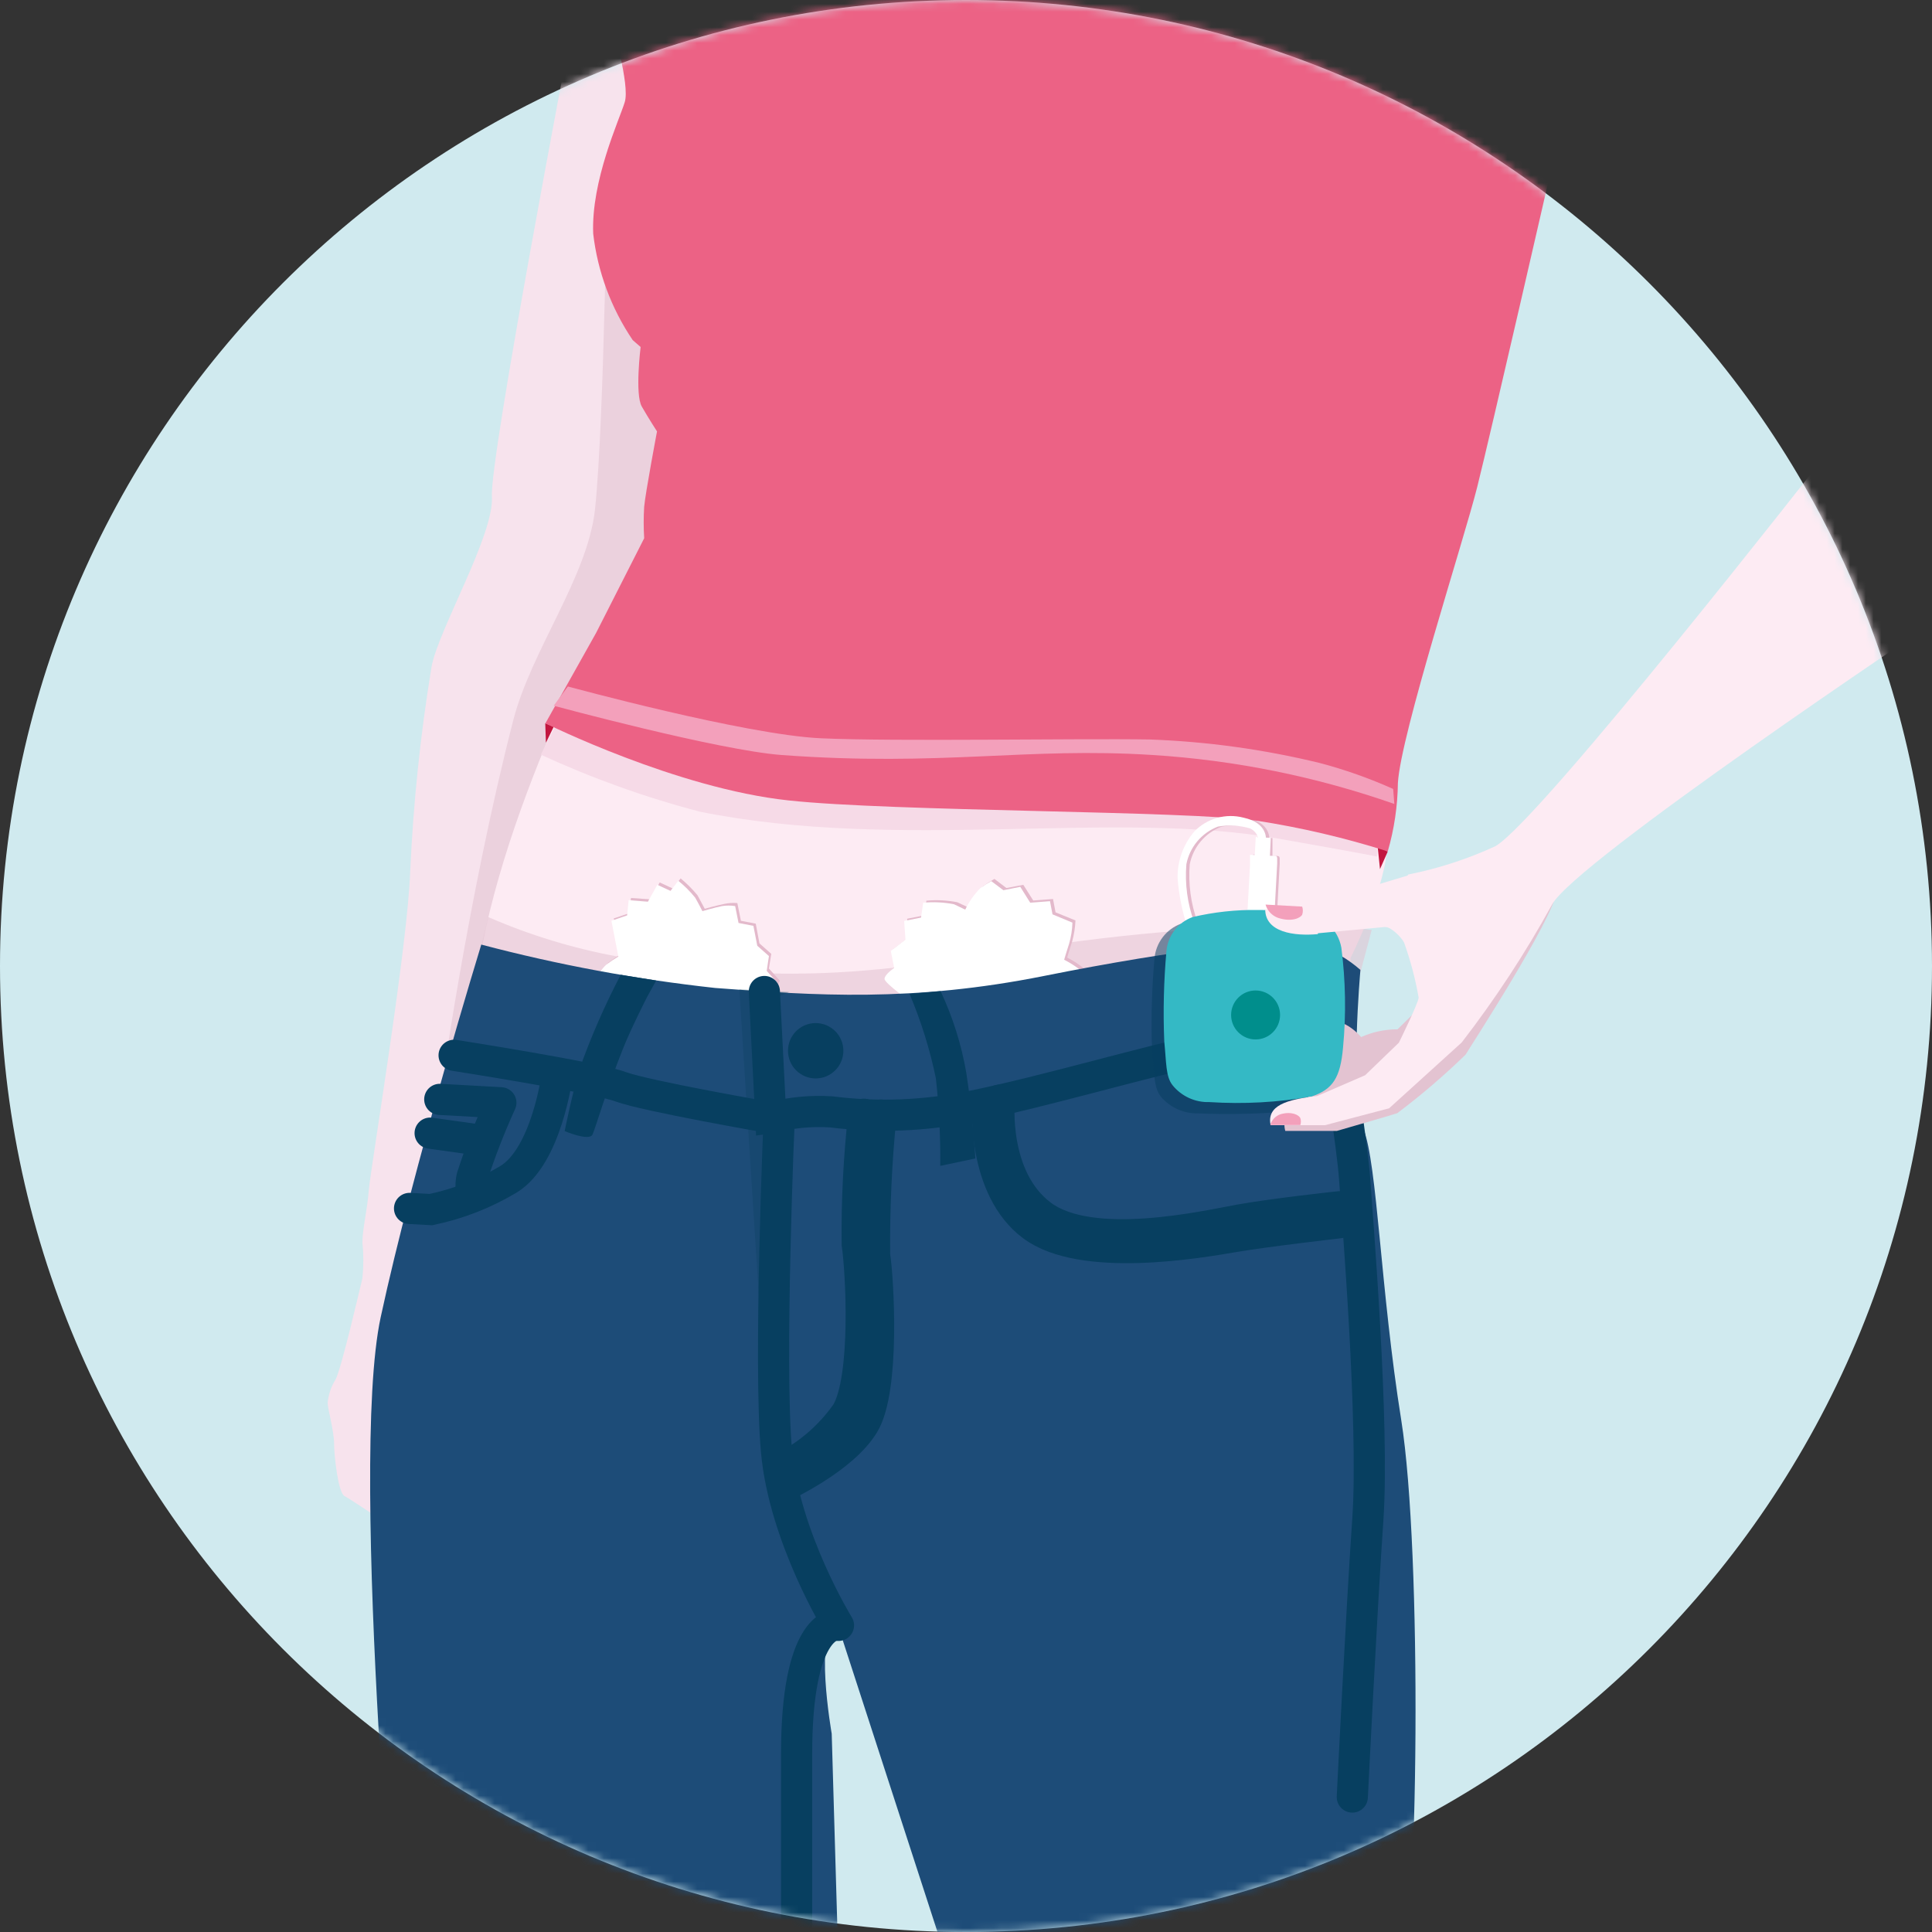 <svg width="248" height="248" viewBox="0 0 248 248" fill="none" xmlns="http://www.w3.org/2000/svg">
<rect x="0" y="0" width="248" height="248" fill="#333333" stroke="none"/>
<path d="M124 248C192.484 248 248 192.483 248 124C248 55.517 192.484 0 124 0C55.517 0 0 55.517 0 124C0 192.483 55.517 248 124 248Z" fill="#D0EAEF"/>
<mask id="mask0" mask-type="alpha" maskUnits="userSpaceOnUse" x="0" y="0" width="248" height="248">
<path d="M124 248C192.484 248 248 192.483 248 124C248 55.517 192.484 0 124 0C55.517 0 0 55.517 0 124C0 192.483 55.517 248 124 248Z" fill="#D0EAEF"/>
</mask>
<g mask="url(#mask0)">
</g>
<mask id="mask1" mask-type="alpha" maskUnits="userSpaceOnUse" x="0" y="0" width="248" height="248">
<path d="M124 248C192.484 248 248 192.483 248 124C248 55.517 192.484 0 124 0C55.517 0 0 55.517 0 124C0 192.483 55.517 248 124 248Z" fill="#D0EAEF"/>
</mask>
<g mask="url(#mask1)">
<path d="M73.198 4.629C73.198 4.629 62.841 58.801 63.144 63.742C63.447 68.682 56.188 80.968 55.387 85.648C53.964 94.32 53.052 103.068 52.657 111.846C52.331 121.51 47.564 150.025 47.347 152.734C47.131 155.442 46.524 157.718 46.524 159.495C46.676 161.015 46.676 162.546 46.524 164.066C46.199 165.41 43.816 175.702 43.079 177.068C42.507 177.977 42.158 179.01 42.06 180.08C42.06 180.817 42.884 183.72 42.884 185.28C42.884 186.84 43.404 191.629 44.227 192.041C45.051 192.453 50.728 196.375 51.313 196.505C51.898 196.635 53.003 197.024 53.003 197.024C53.003 197.024 55.17 198.39 55.777 197.956C56.383 197.523 56.297 194.944 56.297 194.944V184.761C55.624 183.28 55.2 181.698 55.04 180.08C55.257 178.823 55.885 177.068 56.297 175.291C56.708 173.514 57.033 166.624 56.297 165.215C55.56 163.807 85.398 91.131 85.398 91.131L97.38 8.053L73.198 4.629Z" fill="#F7E3ED"/>
<path opacity="0.56" d="M77.988 19.018C77.988 19.018 77.598 53.905 76.384 65.324C75.474 73.991 68.194 83.482 65.897 92.41C59.981 115.357 56.449 141.12 56.449 141.12C56.449 141.12 97.619 73.775 97.619 72.41C97.619 71.044 77.988 19.018 77.988 19.018Z" fill="#E3C3D1"/>
<path d="M81.28 72.258C81.28 72.258 66.372 98.477 61.93 121.25C58.68 138.022 144.27 152.366 144.27 152.366L173.176 135.031V126.364L173.371 122.94C173.371 122.94 178.073 113.666 178.073 108.184C178.073 102.701 178.073 93.557 178.073 93.557L180.24 90.503L164.444 80.795L104.314 72.128L81.28 72.258Z" fill="#FDEBF3"/>
<path opacity="0.56" d="M62.667 117.718C67.996 120.035 73.572 121.736 79.287 122.788C98.55 126.45 111.79 124.955 127.196 122.485C159.937 117.046 176.08 119.365 176.08 119.365L174.109 126.775C174.109 126.775 135.842 135.616 107.586 132.258C79.33 128.899 61.822 121.25 61.822 121.25L62.667 117.718Z" fill="#E3C3D1"/>
<path d="M177.142 111.564L176.838 108.617L178.138 109.31L177.142 111.564Z" fill="#C2163F"/>
<path d="M70.077 95.335L69.99 92.842L71.074 93.298L70.077 95.335Z" fill="#C2163F"/>
<path d="M176.752 109.961C176.752 109.961 177.185 109.961 164.184 107.664C142.797 103.872 115.517 109.354 89.861 104.197C82.848 102.36 76.011 99.909 69.428 96.873L71.595 92.54L134.997 99.799C134.997 99.799 161.822 101.099 162.429 101.25C163.036 101.402 176.903 105.822 176.903 105.822L176.752 109.961Z" fill="#F6DAE7"/>
<path d="M77.249 127.383L76.859 125.41C77.127 124.699 77.557 124.061 78.116 123.547C78.614 123.169 79.135 122.821 79.676 122.507L78.788 117.891L80.781 117.22L80.998 115.269L83.468 115.443L84.682 113.276L86.372 114.056L87.369 112.756C88.16 113.406 88.886 114.132 89.536 114.923L90.467 116.656C90.467 116.656 91.984 116.223 92.981 116.028C93.529 115.91 94.091 115.874 94.649 115.92L95.104 118.195L97.011 118.563L97.488 121.098L99.005 122.442L98.701 124.327L100.11 125.888C100.11 125.888 98.831 128.726 97.943 129.202C97.054 129.679 77.249 127.383 77.249 127.383Z" fill="#E3B9CB"/>
<path d="M117.532 128.487C117.532 128.487 113.957 125.952 113.913 125.367C113.87 124.782 115.148 123.959 115.148 123.959L114.736 121.792L116.622 120.318L116.448 117.934L118.615 117.502L118.918 115.616C120.236 115.492 121.564 115.557 122.862 115.811L124.314 116.483C124.795 115.479 125.431 114.558 126.199 113.753C126.664 113.414 127.149 113.102 127.651 112.821L129.189 113.991L131.356 113.579L132.635 115.595L135.17 115.399L135.495 117.111L138.052 118.151C138.012 119.075 137.867 119.991 137.618 120.882C137.25 121.987 136.99 122.919 136.99 122.919C137.761 123.308 138.488 123.78 139.157 124.327C139.534 124.775 139.807 125.3 139.959 125.865L119.33 129.484L117.532 128.487Z" fill="#E3B9CB"/>
<path d="M153.719 118.368C152.856 115.991 152.516 113.455 152.722 110.935C152.935 109.856 153.419 108.849 154.127 108.008C154.836 107.166 155.747 106.519 156.774 106.125C158.151 105.866 159.57 105.941 160.913 106.342C161.201 106.479 161.451 106.685 161.64 106.942C161.829 107.199 161.952 107.499 161.996 107.815H162.928C162.928 107.815 163.253 105.649 160.046 104.955C158.936 104.681 157.774 104.698 156.673 105.006C155.572 105.313 154.569 105.901 153.762 106.71C152.328 108.378 151.557 110.514 151.595 112.713C151.758 114.881 152.188 117.02 152.874 119.083L153.719 118.368Z" fill="#E3B9CB"/>
<path d="M76.947 127.685L76.557 125.692C76.838 124.988 77.267 124.353 77.814 123.828C78.316 123.455 78.836 123.108 79.374 122.788L78.485 118.194L80.501 117.501L80.695 115.551L83.166 115.746L84.379 113.579L86.069 114.359L87.066 113.059C87.863 113.702 88.59 114.428 89.233 115.225C89.58 115.81 90.165 116.96 90.165 116.96C90.165 116.96 91.703 116.504 92.678 116.309C93.238 116.22 93.808 116.22 94.368 116.309L94.802 118.476L96.709 118.845L97.207 121.401L98.702 122.723L98.42 124.63L99.829 126.19C98.827 128.089 97.605 129.863 96.188 131.477C95.105 131.975 76.947 127.685 76.947 127.685Z" fill="white"/>
<path d="M117.164 128.791C117.164 128.791 113.567 126.234 113.545 125.67C113.524 125.107 114.78 124.24 114.78 124.24L114.347 122.073L116.232 120.599L116.059 118.217L118.226 117.783L118.507 115.876C119.824 115.752 121.153 115.817 122.451 116.071L123.903 116.764C124.385 115.756 125.029 114.834 125.81 114.034C126.266 113.693 126.743 113.381 127.24 113.102L128.8 114.272L130.967 113.839L132.245 115.876L134.78 115.68L135.105 117.371L137.662 118.432C137.635 119.357 137.489 120.275 137.229 121.163C136.86 122.268 136.601 123.2 136.601 123.2C137.368 123.587 138.094 124.052 138.767 124.587C139.152 125.033 139.433 125.558 139.591 126.125L118.962 129.744L117.164 128.791Z" fill="white"/>
<path opacity="0.41" d="M160.522 120.709C157.605 120.663 154.694 120.975 151.854 121.64C150.907 121.982 150.078 122.589 149.463 123.387C148.849 124.186 148.476 125.143 148.387 126.147C148.066 130.147 147.972 134.163 148.106 138.173C148.387 141.034 148.301 142.81 149.189 143.98C149.787 144.689 150.539 145.253 151.388 145.628C152.236 146.004 153.159 146.181 154.086 146.147C158.621 146.446 163.175 146.199 167.651 145.41C170.468 144.435 171.443 142.94 171.833 138.91C172.245 134.502 172.165 130.061 171.594 125.671C171.372 124.441 170.746 123.319 169.817 122.484C168.887 121.648 167.706 121.146 166.459 121.056C164.49 120.805 162.506 120.689 160.522 120.709Z" fill="#073F60"/>
<path d="M163.945 116.851L164.27 110.871V110.307C164.27 110.069 164.27 109.896 163.967 109.874H163.339V107.577L161.41 107.469L161.453 109.701H161.042C160.979 109.675 160.909 109.675 160.847 109.701C160.847 109.701 160.847 109.961 160.847 110.286C160.847 110.611 160.847 110.979 160.847 110.979L160.5 117.285L163.772 117.458L163.945 116.851Z" fill="#E3B9CB"/>
<path d="M178.139 109.289C178.966 106.436 179.403 103.483 179.44 100.513C179.786 94.337 187.912 69.333 189.624 62.507C191.336 55.682 199.158 21.553 199.158 21.553C199.158 21.553 197.923 10.828 194.824 5.627C193.277 2.973 191.554 0.425 189.667 -2H82.234L78.508 2.983C78.508 2.983 80.891 10.827 80.198 13.102C79.504 15.378 75.864 23.179 76.146 30.004C76.719 34.895 78.458 39.576 81.216 43.655L82.234 44.544C82.234 44.544 81.476 50.611 82.386 52.192C83.296 53.774 84.337 55.378 84.337 55.378C84.337 55.378 82.841 63.309 82.69 65.042C82.605 66.392 82.605 67.744 82.69 69.093L76.514 81.25L70.014 92.843C70.014 92.843 86.828 101.207 101.216 102.745C114.607 104.197 152.419 104.046 161.303 105.346C167.008 106.228 172.636 107.546 178.139 109.289Z" fill="#EC6285"/>
<path d="M178.983 103.2C168.984 99.696 158.55 97.582 147.976 96.916C131.703 95.876 120.998 98.433 100.305 96.916C92.136 96.288 71.074 90.589 71.074 90.589L72.894 88.119C72.894 88.119 95.69 94.337 105.397 94.77C115.105 95.204 138.181 94.771 147.564 94.923C154.92 95.186 162.231 96.195 169.384 97.934C172.618 98.788 175.778 99.904 178.832 101.271L178.983 103.2Z" fill="#F3A0BB"/>
<path d="M61.779 121.25C71.63 123.852 81.662 125.713 91.79 126.818C104.575 127.793 117.099 128.66 134 125.28C150.902 121.9 165.615 120.058 169.147 121.314C171.164 122.009 173.027 123.091 174.629 124.5C174.629 124.5 173.22 140.318 175.019 144.912C176.817 149.505 177.186 165.475 179.873 182.311C182.56 199.147 182.148 247.686 179.57 257.306C176.991 266.927 126.178 265.974 126.178 265.974L107.587 208.726C104.336 208.726 106.763 222.55 106.763 222.55L107.998 264.955L51.465 260.621C51.465 260.621 44.705 188.422 48.865 169.094C53.025 149.766 61.779 121.25 61.779 121.25Z" fill="#1D4C78"/>
<path opacity="0.29" d="M101.302 127.339L97.619 128.986C97.619 128.986 96.318 138.866 98.225 141.271C99.358 142.651 100.066 144.329 100.262 146.103L99.201 165.172L98.334 180.86L95.928 143.179L94.91 126.992L101.302 127.339Z" fill="#073F60"/>
<path d="M58.291 135.465C58.291 135.465 76.471 138.304 79.656 139.495C82.841 140.687 98.941 143.482 98.941 143.482C101.469 142.813 104.089 142.557 106.698 142.724C112.699 143.482 118.784 143.24 124.705 142.009C134.066 140.124 147.652 136.093 153.871 134.901C158.599 133.778 163.499 133.579 168.302 134.316C170.7 134.812 172.895 136.012 174.608 137.762" stroke="#073F60" stroke-width="4" stroke-miterlimit="10" stroke-linecap="round"/>
<path d="M110.88 143.027C110.259 148.559 109.977 154.123 110.034 159.69C110.533 162.962 111.335 176.873 108.669 181.358C106.465 184.505 103.477 187.022 100.002 188.661" stroke="#073F60" stroke-width="4" stroke-miterlimit="10" stroke-linecap="round"/>
<path d="M113.089 143.135C112.485 149.103 112.21 155.1 112.266 161.099C112.764 164.37 113.566 178.282 110.901 182.767C108.236 187.252 100.521 190.784 100.521 190.784" stroke="#073F60" stroke-width="4" stroke-miterlimit="10" stroke-linecap="round"/>
<path d="M171.725 135.573C171.725 135.573 173.588 146.949 173.891 151.413C174.195 155.876 176.427 182.788 175.582 195.031C174.737 207.274 173.588 230.676 173.588 230.676" stroke="#073F60" stroke-width="4" stroke-miterlimit="10" stroke-linecap="round"/>
<path d="M120.739 127.23C122.297 130.549 123.405 134.062 124.033 137.675C124.899 143.265 125.203 148.704 125.203 148.704L120.696 149.657C120.732 145.901 120.544 142.145 120.132 138.411C119.364 134.698 118.231 131.069 116.752 127.577L120.739 127.23Z" fill="#073F60"/>
<path d="M128.279 141.228C128.279 141.228 127.282 151.174 133.696 155.984C140.11 160.795 154.844 157.372 159.178 156.592C163.512 155.812 171.941 154.901 171.941 154.901" stroke="#073F60" stroke-width="4" stroke-miterlimit="10" stroke-linecap="round"/>
<path d="M126.784 141.922C126.784 141.922 126.09 152.518 132.504 157.328C138.918 162.139 153.956 159.496 158.29 158.759C162.623 158.022 171.919 156.96 171.919 156.96" stroke="#073F60" stroke-width="4" stroke-miterlimit="10" stroke-linecap="round"/>
<path d="M71.509 138.086C71.509 138.086 70.165 148.379 65.29 151.369C62.208 153.215 58.839 154.533 55.322 155.269L52.57 155.118" stroke="#073F60" stroke-width="4" stroke-miterlimit="10" stroke-linecap="round"/>
<path d="M56.449 141.12L64.293 141.554C62.875 144.665 61.638 147.855 60.588 151.109C60.423 151.866 60.423 152.649 60.588 153.406" stroke="#073F60" stroke-width="4" stroke-linecap="round" stroke-linejoin="round"/>
<path d="M55.213 145.454L62.038 146.407" stroke="#073F60" stroke-width="4" stroke-miterlimit="10" stroke-linecap="round"/>
<path d="M76.058 145.627C76.448 144.804 77.835 139.928 80.002 134.533C81.02 131.976 83.035 128.032 83.035 128.032L84.227 125.865L79.677 125.129C77.612 129.071 75.831 133.154 74.346 137.349C73.349 140.859 72.482 145.193 72.482 145.193C72.482 145.193 75.668 146.537 76.058 145.627Z" fill="#073F60"/>
<path d="M104.704 138.432C106.666 138.432 108.258 136.842 108.258 134.88C108.258 132.917 106.666 131.326 104.704 131.326C102.741 131.326 101.15 132.917 101.15 134.88C101.15 136.842 102.741 138.432 104.704 138.432Z" fill="#073F60"/>
<path d="M153.285 118.369C152.422 115.992 152.082 113.457 152.288 110.936C152.498 109.853 152.98 108.841 153.689 107.996C154.398 107.151 155.31 106.5 156.34 106.104C157.72 105.863 159.136 105.946 160.479 106.343C160.767 106.48 161.017 106.686 161.206 106.943C161.396 107.2 161.518 107.5 161.562 107.816H162.494C162.494 107.816 162.819 105.65 159.612 104.956C158.503 104.669 157.338 104.68 156.234 104.988C155.131 105.296 154.128 105.891 153.328 106.712C151.895 108.379 151.124 110.515 151.161 112.714C151.324 114.882 151.754 117.021 152.44 119.084L153.285 118.369Z" fill="white"/>
<path d="M163.622 116.829L163.946 110.827V110.285C163.946 110.047 163.947 109.873 163.643 109.852H163.015L163.123 107.555L161.195 107.447L161.065 109.744H160.653C160.59 109.718 160.521 109.718 160.458 109.744C160.458 109.744 160.458 110.004 160.458 110.329C160.458 110.654 160.458 111.022 160.458 111.022L160.111 117.328L163.383 117.501L163.622 116.829Z" fill="white"/>
<path opacity="0.52" d="M160.284 117.632C157.367 117.581 154.456 117.894 151.617 118.563C150.678 118.906 149.857 119.512 149.25 120.306C148.643 121.101 148.277 122.053 148.193 123.049C147.838 127.011 147.736 130.992 147.89 134.967C148.193 137.805 148.085 139.582 148.995 140.752C149.585 141.454 150.326 142.012 151.163 142.388C152 142.763 152.91 142.945 153.827 142.919C156.34 143.049 164.509 143.136 167.305 142.182C170.1 141.229 171.075 139.712 171.444 135.682C171.856 131.31 171.776 126.905 171.205 122.55C170.987 121.328 170.368 120.212 169.446 119.381C168.524 118.549 167.351 118.048 166.113 117.957C164.179 117.716 162.232 117.608 160.284 117.632Z" fill="#073F60"/>
<path fill-rule="evenodd" clip-rule="evenodd" d="M176.363 139.668L168.345 141.271L164.488 137.154C164.84 136.483 165.44 135.976 166.161 135.741C166.882 135.506 167.666 135.562 168.345 135.897C169.667 136.482 171.097 134.576 172.137 135.442C172.722 134.901 174.478 136.049 175.366 136.114L176.666 133.406L179.786 136.028L176.363 139.668Z" fill="#E3C3D1"/>
<path fill-rule="evenodd" clip-rule="evenodd" d="M179.895 136.094L172.982 136.288L169.082 131.955C170.62 129.939 173.416 131.565 174.716 133.125C176.187 132.463 177.783 132.123 179.396 132.128L181.737 129.831L183.903 133.233L179.895 136.094Z" fill="#E3C3D1"/>
<path d="M161.455 116.808C158.64 116.767 155.831 117.074 153.091 117.719C152.178 118.048 151.377 118.63 150.782 119.397C150.187 120.165 149.823 121.086 149.732 122.053C149.385 125.921 149.291 129.808 149.451 133.688C149.732 136.44 149.624 138.174 150.512 139.301C151.078 140.003 151.8 140.564 152.619 140.94C153.439 141.316 154.335 141.497 155.236 141.468C159.626 141.752 164.034 141.512 168.367 140.753C171.097 139.821 172.051 138.348 172.398 134.469C172.805 130.198 172.732 125.895 172.181 121.64C171.964 120.452 171.359 119.37 170.462 118.563C169.564 117.755 168.423 117.268 167.219 117.178C165.309 116.919 163.383 116.795 161.455 116.808Z" fill="#34B9C5"/>
<path d="M161.173 133.427C162.908 133.427 164.315 132.021 164.315 130.285C164.315 128.55 162.908 127.143 161.173 127.143C159.438 127.143 158.031 128.55 158.031 130.285C158.031 132.021 159.438 133.427 161.173 133.427Z" fill="url(#paint0_linear)"/>
<path fill-rule="evenodd" clip-rule="evenodd" d="M183.123 128.64V128.747L177.316 138.974L170.685 141.012C166.742 141.749 164.315 142.724 164.986 145.172H171.595C171.595 145.172 178.746 143.113 179.353 142.897C182.433 140.577 185.365 138.067 188.129 135.378C188.519 134.685 199.374 118.043 199.851 114.338L199.44 104.912L183.123 128.64Z" fill="#E3C3D1"/>
<path fill-rule="evenodd" clip-rule="evenodd" d="M169.169 119.799L179.136 118.867L180.761 112.366L167.414 116.375L162.408 116.722C162.408 119.669 166.092 120.188 169.169 119.907V119.799Z" fill="#FDEBF3"/>
<path fill-rule="evenodd" clip-rule="evenodd" d="M248.389 79.755L233.783 59.127C233.783 59.127 198.009 104.934 192.007 108.596C188.417 110.259 184.641 111.488 180.761 112.258C180.761 112.258 177.186 118.931 177.901 118.996C178.616 119.061 179.916 120.318 180.241 121.012C181.061 123.302 181.684 125.658 182.104 128.054C182.104 128.683 179.569 133.839 179.569 133.839L175.236 138.021L169.082 140.686C165.095 141.141 162.581 141.921 163.101 144.435H170.078L178.312 142.268L187.63 133.817C191.94 128.24 195.808 122.336 199.201 116.158C201.931 110.784 248.389 79.755 248.389 79.755Z" fill="#FDEBF3"/>
<path fill-rule="evenodd" clip-rule="evenodd" d="M163.34 143.915C163.34 143.915 166.568 142.464 166.85 144.219C166.525 143.612 165.788 143.244 163.34 143.915Z" fill="#E3C3D1"/>
<path d="M107.63 208.639C107.63 208.639 100.696 197.393 99.677 186.299C98.659 175.205 100.024 143.33 100.024 143.33L98.941 143.481L98.117 127.273" stroke="#073F60" stroke-width="4" stroke-miterlimit="10" stroke-linecap="round"/>
<path d="M102.256 256.027V225.129C102.256 208.639 107.131 208.639 107.131 208.639" stroke="#073F60" stroke-width="4" stroke-miterlimit="10" stroke-linecap="round"/>
<path fill-rule="evenodd" clip-rule="evenodd" d="M164.076 117.827C165.831 118.39 166.936 117.827 167.153 117.415C167.267 117.078 167.267 116.712 167.153 116.375L162.451 116.115C162.566 116.509 162.774 116.87 163.056 117.167C163.339 117.465 163.689 117.691 164.076 117.827Z" fill="#F3A0BB"/>
<path fill-rule="evenodd" clip-rule="evenodd" d="M164.381 143.026C165.811 142.615 166.742 143.135 166.916 143.525C167.013 143.813 167.013 144.125 166.916 144.413H163.059C163.148 144.092 163.316 143.797 163.546 143.555C163.777 143.314 164.063 143.131 164.381 143.026Z" fill="#F3A0BB"/>
</g>
<defs>
<linearGradient id="paint0_linear" x1="14328.9" y1="30031.9" x2="14328.9" y2="30013.7" gradientUnits="userSpaceOnUse">
<stop stop-color="#6BC5D4"/>
<stop offset="1" stop-color="#008E8C"/>
</linearGradient>
</defs>
</svg>
